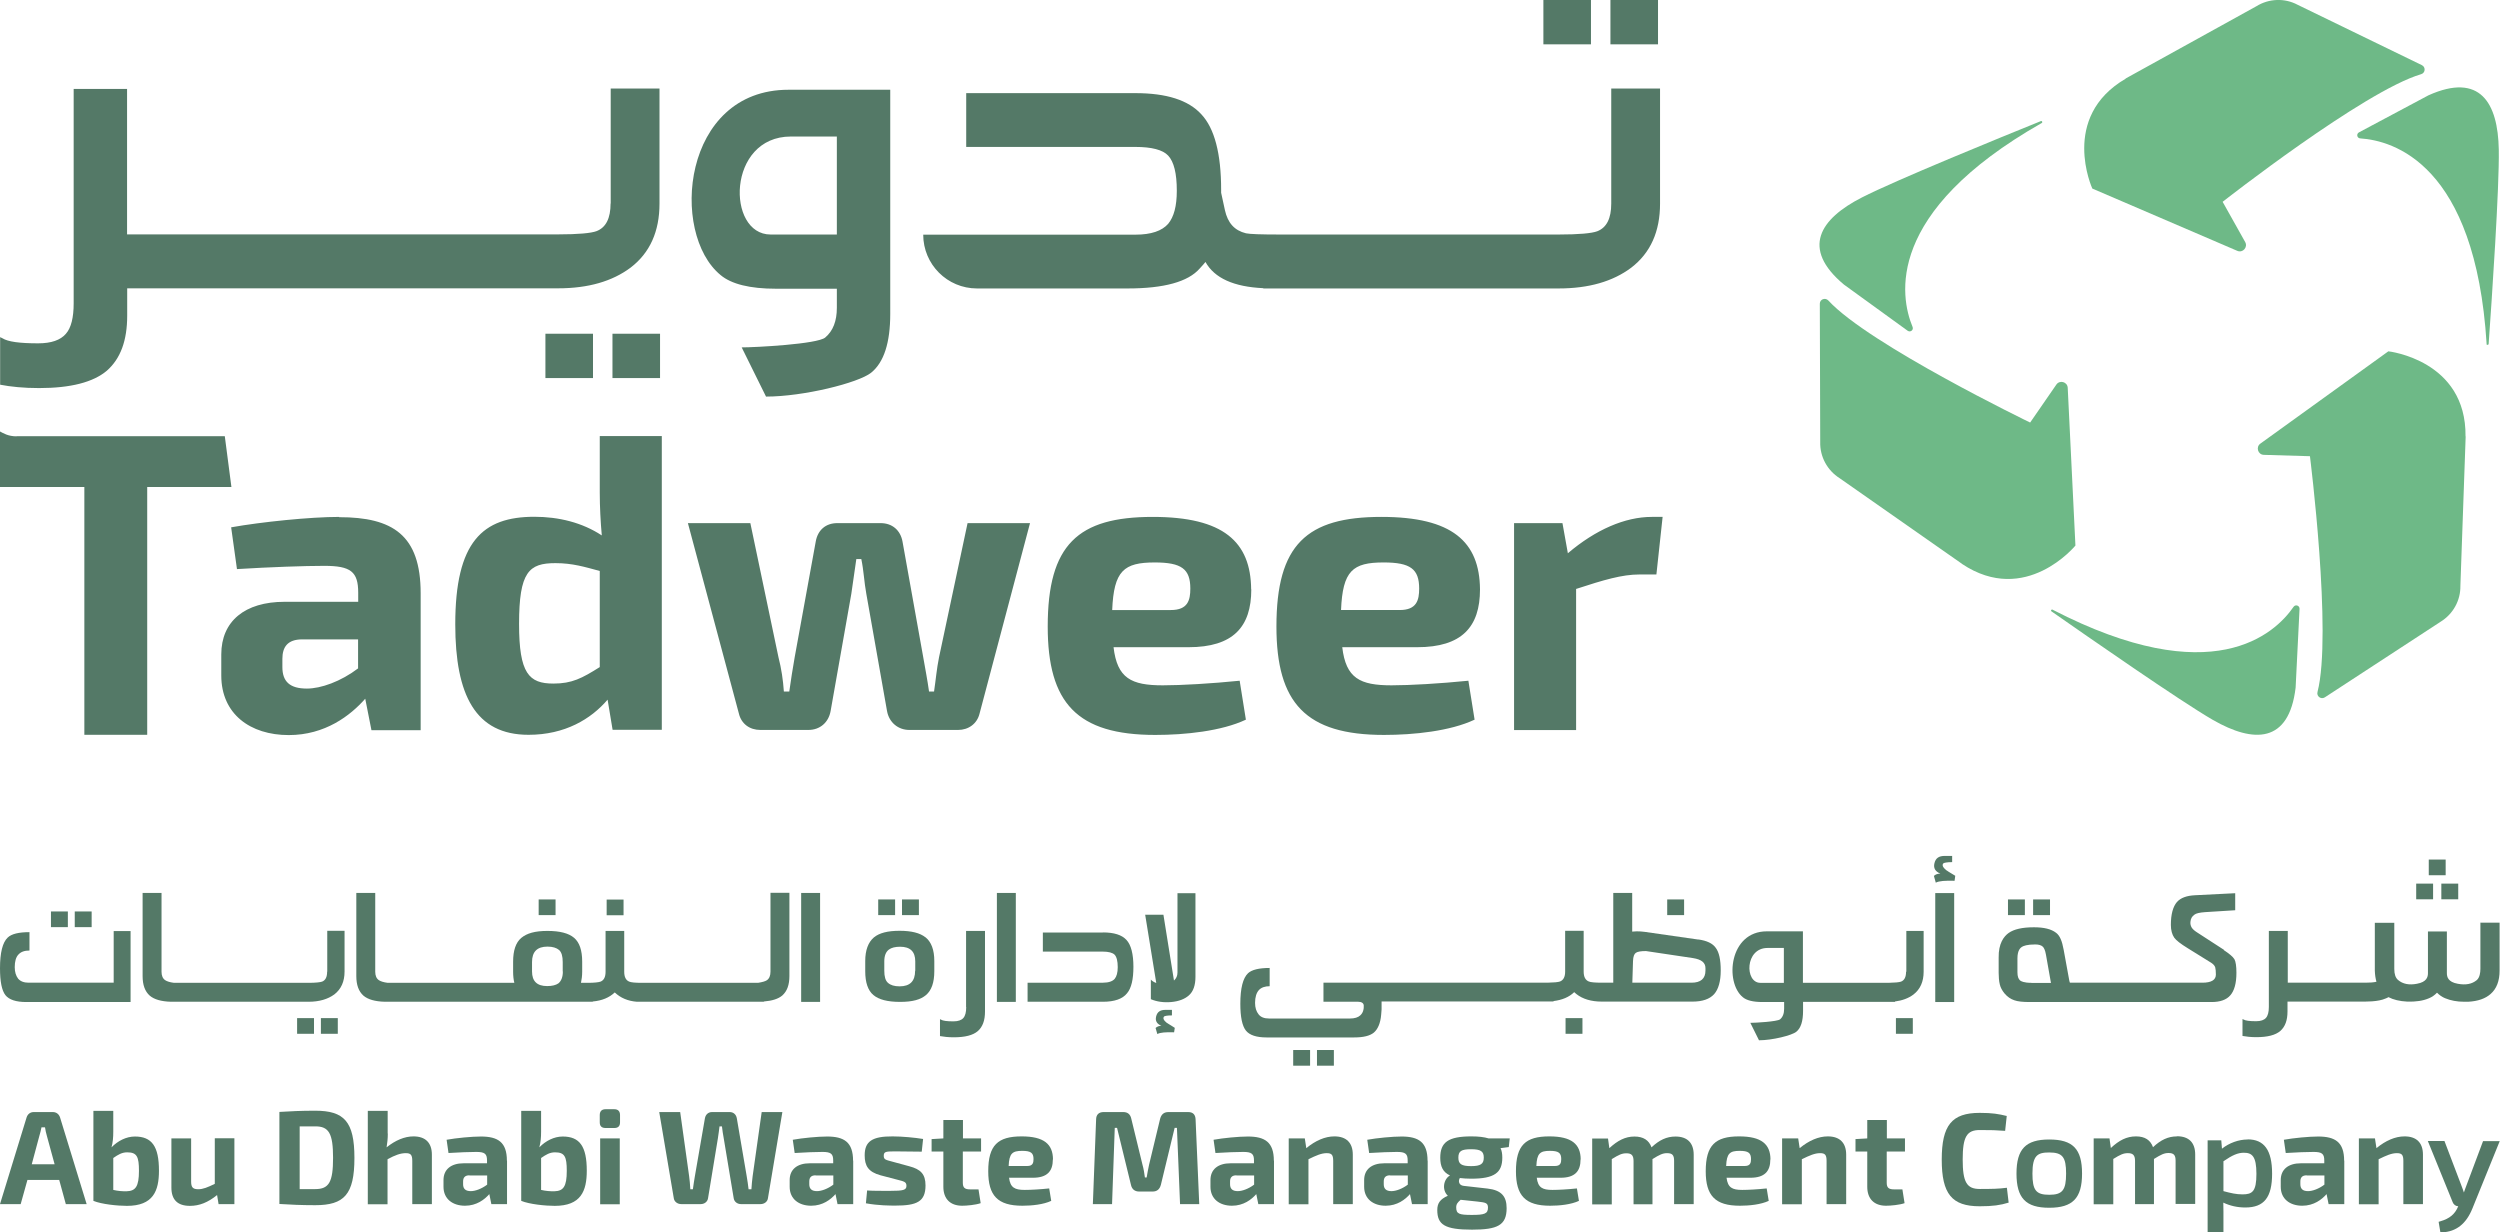 <?xml version="1.0" encoding="UTF-8"?>
<svg id="Layer_2" data-name="Layer 2" xmlns="http://www.w3.org/2000/svg" viewBox="0 0 184.95 91.15">
  <defs>
    <style>
      .cls-1 {
        fill: #547967;
      }

      .cls-1, .cls-2 {
        stroke-width: 0px;
      }

      .cls-2 {
        fill: #6eb987;
      }
    </style>
  </defs>
  <g id="Layer_1-2" data-name="Layer 1">
    <g>
      <path class="cls-2" d="m182.41,32.28l-.39,11.05c.02,1.09-.54,2.1-1.47,2.67l-8.56,5.59c-.28.18-.63-.08-.54-.4,1.1-4.27-.56-17.44-.56-17.44l-3.41-.1c-.44-.01-.61-.58-.26-.83l9.47-6.83s5.78.64,5.71,6.3"/>
      <path class="cls-2" d="m151.85,45.1c-.09-.04-.16.08-.08.13,2.65,1.85,9.53,6.64,11.94,8.03,3.01,1.73,5.63,1.75,6.12-2.39h0s.29-5.83.29-5.83c.01-.24-.3-.35-.44-.15-1.38,2-5.99,6.33-17.84.21"/>
      <path class="cls-2" d="m157.25,5.81l9.68-5.35c.92-.57,2.08-.62,3.04-.11l9.2,4.47c.3.15.26.58-.06.67-4.23,1.25-14.68,9.44-14.68,9.44l1.67,2.98c.21.38-.18.82-.58.65l-10.73-4.61s-2.42-5.28,2.47-8.13"/>
      <path class="cls-2" d="m183.95,25.44c0,.1.15.1.16,0,.23-3.22.8-11.59.75-14.37-.06-3.47-1.39-5.73-5.2-4.02,0,0,0,0,0,0l-5.14,2.74c-.22.12-.15.44.1.45,2.42.16,8.51,1.88,9.34,15.2"/>
      <path class="cls-2" d="m145.16,41.72l-9.06-6.34c-.92-.58-1.47-1.6-1.44-2.68l-.03-10.23c0-.33.4-.48.63-.24,2.98,3.25,14.93,9.03,14.93,9.03l1.94-2.81c.25-.36.82-.2.84.24l.57,11.67s-3.68,4.5-8.39,1.36"/>
      <path class="cls-2" d="m151.05,9.1c.08-.05.02-.18-.07-.14-2.99,1.21-10.76,4.38-13.24,5.65-3.09,1.58-4.53,3.76-1.33,6.44,0,0,0,0,0,0l4.72,3.42c.2.14.46-.06.36-.29-.93-2.25-2.05-8.47,9.54-15.07"/>
      <path class="cls-1" d="m1.22,32.27h15.41l.49,3.76h-6.23v18.33h-4.65v-18.33H0v-4.11c.24.13.61.36,1.22.36m120.98,5.96c-1.99,0-4.16.95-6.21,2.69l-.4-2.23h-3.58v15.31h4.59v-10.44c2.05-.67,3.4-1.07,4.68-1.07h1.26l.46-4.26h-.8Zm-18.64,6.89h-4.35c.12-2.91.86-3.52,3.15-3.52,1.99,0,2.63.49,2.63,1.93,0,.86-.18,1.59-1.44,1.59m5.94-1.53c-.03-3.52-2.05-5.36-7.29-5.36-5.54,0-7.77,2.05-7.77,8.11,0,5.66,2.17,8.02,7.96,8.02,2.2,0,4.9-.28,6.7-1.13l-.46-2.88c-2.08.21-4.32.34-5.69.34-2.33,0-3.37-.52-3.64-2.82h5.54c3.31,0,4.65-1.5,4.65-4.28m-22.86,1.53h-4.35c.12-2.91.86-3.52,3.15-3.52,1.99,0,2.63.49,2.63,1.93,0,.86-.18,1.59-1.44,1.59m5.94-1.53c-.03-3.52-2.05-5.36-7.28-5.36-5.54,0-7.77,2.05-7.77,8.11,0,5.66,2.17,8.02,7.96,8.02,2.2,0,4.9-.28,6.7-1.13l-.46-2.88c-2.08.21-4.32.34-5.69.34-2.33,0-3.37-.52-3.64-2.82h5.54c3.31,0,4.65-1.5,4.65-4.28m-23.1,5.02c-.18.89-.24,1.68-.37,2.54h-.37c-.12-.86-.28-1.68-.43-2.54l-1.53-8.54c-.15-.86-.77-1.38-1.62-1.38h-3.21c-.86,0-1.44.52-1.59,1.35l-1.56,8.57c-.15.86-.28,1.68-.4,2.54h-.4c-.06-.86-.18-1.68-.4-2.54l-2.08-9.92h-4.62l3.77,14.08c.18.77.8,1.22,1.59,1.22h3.55c.86,0,1.5-.55,1.65-1.41l1.53-8.66.37-2.57h.37c.18.86.21,1.71.37,2.57l1.53,8.66c.15.86.83,1.41,1.65,1.41h3.61c.77,0,1.41-.46,1.59-1.22l3.73-14.08h-4.62l-2.11,9.92Zm-25.1.73c-1.32.83-2.05,1.22-3.43,1.22-1.81,0-2.54-.74-2.54-4.41,0-3.86.73-4.5,2.69-4.5,1.26,0,2.17.28,3.28.58v7.1Zm0-12.92c0,1.07.06,2.17.15,3.18-1.44-.95-3.18-1.38-4.99-1.38-3.83,0-5.85,1.84-5.85,7.96,0,5.24,1.5,8.17,5.42,8.17,2.69,0,4.62-1.16,5.85-2.6l.37,2.23h3.64v-21.73h-4.59v4.16Zm-17.87,13.01c-1.29.98-2.76,1.5-3.8,1.5-1.26,0-1.81-.52-1.81-1.59v-.61c0-.86.37-1.44,1.47-1.44h4.13v2.14Zm-1.41-11.2c-2.14,0-5.75.37-7.99.77l.43,3.09c2.45-.15,5.02-.24,6.46-.24,1.96,0,2.51.43,2.51,1.99v.67h-5.45c-2.94,0-4.68,1.44-4.68,3.89v1.56c0,2.85,2.14,4.41,4.99,4.41,2.69,0,4.56-1.44,5.66-2.69l.46,2.33h3.64v-10.13c0-4.32-2.08-5.63-6.03-5.63"/>
      <path class="cls-1" d="m117.7,0h-3.52v3.28h3.52V0Zm1.5,6.55v8.51c0,1.1-.34,1.78-1.04,2.05-.4.15-1.35.24-2.85.24h-20.62c-1.41,0-2.23-.03-2.51-.09-.86-.21-1.35-.77-1.56-1.71l-.28-1.29v-.21c0-2.69-.49-4.56-1.47-5.6-.95-1.04-2.57-1.56-4.87-1.56h-12.52v3.98h12.52c1.19,0,2.02.21,2.42.64.43.46.64,1.32.64,2.6,0,1.13-.21,1.93-.64,2.45-.46.52-1.25.8-2.42.8h-15.7c0,2.2,1.78,3.98,3.98,3.98h11.14c2.69,0,4.47-.49,5.33-1.47l.28-.31.15-.18c.67,1.2,2.1,1.84,4.28,1.94v.02h21.85c2.23,0,4.01-.52,5.36-1.53,1.44-1.1,2.14-2.69,2.14-4.74V6.55h-3.61Zm3.46-6.55h-3.52v3.28h3.52V0Zm-60.75,10.1v7.25h-4.9c-3.28,0-3.24-7.25,1.5-7.25h3.4Zm-8.6,10.25c.8.67,2.17,1.01,4.1,1.01h4.5v1.41c0,.98-.28,1.71-.86,2.2-.58.49-5.17.73-6.18.73l1.8,3.64c2.76,0,6.83-1.01,7.78-1.77.95-.77,1.41-2.23,1.41-4.35V6.64h-7.53c-7.87,0-8.79,10.62-5.02,13.71m-12.96,7.62h3.52v-3.28h-3.52v3.28Zm4.96,0h3.52v-3.28h-3.52v3.28Zm-.14-12.92c0,1.1-.34,1.78-1.04,2.05-.4.15-1.35.24-2.85.24H9.4V6.58h-3.95v15.86c0,1.04-.18,1.81-.58,2.26-.4.46-1.07.7-2.05.7-1.38,0-2.23-.12-2.63-.37l-.18-.09v3.52c.77.15,1.74.25,2.88.25,2.33,0,4.01-.43,5.02-1.29,1.01-.89,1.5-2.23,1.5-4.07v-2.02h31.88c2.23,0,4.01-.52,5.36-1.53,1.44-1.1,2.14-2.69,2.14-4.74V6.55h-3.61v8.51Z"/>
      <g>
        <rect class="cls-1" x="3.77" y="67.43" width="1.25" height="1.16"/>
        <path class="cls-1" d="m8.42,72.7H2.12c-.35,0-.61-.1-.78-.3-.16-.21-.25-.49-.25-.85,0-.42.09-.74.27-.93.19-.21.46-.3.82-.3v-1.36c-.79,0-1.33.13-1.61.4-.38.36-.57,1.12-.57,2.27,0,.98.13,1.64.4,1.99.27.34.79.51,1.54.51h7.72v-5.25h-1.25v3.83Z"/>
        <rect class="cls-1" x="5.53" y="67.43" width="1.25" height="1.16"/>
        <path class="cls-1" d="m24.2,71.89c0,.39-.12.63-.37.73-.14.05-.48.09-1.01.09h-.78s-2.91,0-2.91,0h-6.26c-.31-.04-.52-.11-.64-.19-.19-.12-.28-.34-.28-.63v-5.83h-1.4v6.15c0,.65.17,1.13.53,1.45.33.28.85.43,1.57.45h0s.18,0,.18,0c0,0,.02,0,.02,0h.23s2.48,0,2.48,0h5.83s1.44,0,1.44,0c.79,0,1.42-.19,1.9-.54.51-.39.76-.96.76-1.69v-3.02h-1.28v3.02Z"/>
        <rect class="cls-1" x="21.98" y="75.32" width="1.25" height="1.16"/>
        <rect class="cls-1" x="23.74" y="75.32" width="1.25" height="1.16"/>
        <rect class="cls-1" x="39.85" y="66.54" width="1.25" height="1.16"/>
        <rect class="cls-1" x="44.88" y="66.55" width="1.25" height="1.16"/>
        <path class="cls-1" d="m57,71.89c0,.29-.09.51-.27.63-.12.08-.34.14-.65.19h-8.59c-.49,0-.81-.03-.94-.09-.25-.1-.37-.35-.37-.73v-3.02h-1.38v3.02c0,.38-.12.63-.37.73-.14.05-.46.09-.95.09h-.5c.05-.24.09-.51.09-.82v-.74c0-.85-.2-1.43-.6-1.77-.4-.34-1.05-.51-1.97-.51s-1.52.17-1.94.52c-.4.34-.6.92-.6,1.76v.74c0,.3.03.58.09.82h-.2s-2.91,0-2.91,0h-6.26c-.31-.04-.52-.11-.64-.19-.19-.12-.28-.34-.28-.63v-5.83h-1.4v6.15c0,.65.17,1.13.53,1.45.33.28.85.43,1.57.45h0s.18,0,.18,0c0,0,.02,0,.02,0h.23s2.48,0,2.48,0h5.83s6.65,0,6.65,0v-.02c.69-.06,1.23-.29,1.63-.67.43.41.98.64,1.64.69h0s.26,0,.26,0c0,0,0,0,.01,0h.16s2.48,0,2.48,0h5.83s.23,0,.23,0c.01,0,.02,0,.03,0h.39v-.02c.61-.05,1.06-.19,1.36-.44.36-.32.53-.79.53-1.45v-6.15h-1.4v5.83Zm-15.36-.02c0,.4-.11.7-.33.88-.19.13-.46.2-.83.2-.75,0-1.12-.36-1.12-1.08v-.7c0-.76.38-1.14,1.14-1.14.39,0,.67.09.86.25.19.17.27.47.27.89v.7Z"/>
        <rect class="cls-1" x="59.27" y="66.06" width="1.4" height="8.06"/>
        <rect class="cls-1" x="66.73" y="66.54" width="1.25" height="1.16"/>
        <rect class="cls-1" x="64.97" y="66.54" width="1.25" height="1.16"/>
        <path class="cls-1" d="m68.46,69.34c-.4-.32-1.03-.48-1.91-.48s-1.5.16-1.9.49c-.42.36-.64.94-.64,1.75v.75c0,.84.2,1.42.6,1.76.4.34,1.05.51,1.98.51s1.52-.17,1.92-.51c.4-.34.61-.92.61-1.76v-.75c0-.83-.22-1.41-.65-1.76Zm-.76,2.48c0,.77-.38,1.15-1.15,1.15-.39,0-.67-.09-.86-.26-.19-.17-.27-.47-.27-.89v-.7c0-.4.11-.7.34-.87.19-.14.46-.21.83-.21.75,0,1.12.36,1.12,1.08v.7Z"/>
        <path class="cls-1" d="m71.48,74.51c0,.37-.07.64-.21.8-.14.16-.38.25-.73.25-.49,0-.79-.04-.93-.13l-.07-.03v1.25c.27.05.62.09,1.02.09.83,0,1.42-.15,1.78-.46.36-.32.53-.79.53-1.45v-5.96h-1.4v5.63Z"/>
        <rect class="cls-1" x="73.75" y="66.06" width="1.4" height="8.06"/>
        <path class="cls-1" d="m81.59,68.99h-4.44v1.41h4.44c.42,0,.72.08.87.23.15.16.23.47.23.92,0,.4-.08.69-.23.87-.16.18-.45.28-.87.28h-5.57v1.41h5.57c.86,0,1.46-.21,1.79-.63.32-.38.47-1.03.47-1.96s-.17-1.62-.52-1.99c-.34-.37-.92-.55-1.74-.55Z"/>
        <path class="cls-1" d="m87.11,71.95c0,.24-.09.44-.26.59l-.78-4.87h-1.35l.82,5.05c-.16-.05-.3-.14-.4-.25v1.45c.45.19.96.26,1.51.21.56-.05.99-.22,1.29-.48.34-.29.5-.76.5-1.38v-6.19h-1.33v5.88Z"/>
        <path class="cls-1" d="m86.33,75.68c-.24-.19-.32-.35-.21-.48.05-.04.23-.08.58-.08v-.41h-.48c-.4,0-.61.16-.69.49-.08.33.06.55.39.69-.17,0-.31.05-.43.16l.13.45c.2-.12.63-.15,1.24-.13l.05-.33-.25-.16c-.15-.08-.23-.15-.32-.2Z"/>
        <rect class="cls-1" x="97.43" y="77.68" width="1.25" height="1.16"/>
        <rect class="cls-1" x="95.67" y="77.68" width="1.25" height="1.16"/>
        <rect class="cls-1" x="115.82" y="75.32" width="1.25" height="1.16"/>
        <rect class="cls-1" x="123.34" y="66.54" width="1.25" height="1.16"/>
        <path class="cls-1" d="m125.65,69.51l-3.97-.57c-.21-.03-.4-.04-.59-.04-.12,0-.23.01-.34.02v-2.86h-1.4v6.64h-.81c-.54,0-.87-.03-1-.09-.25-.1-.38-.34-.38-.73v-3.02h-1.37v3.02c0,.39-.13.63-.38.73-.13.05-.45.08-.94.09h-11.83s-4.73,0-4.73,0v1.41h2.57c.26,0,.4.11.41.27.01.12,0,.26-.05.42-.04.12-.11.23-.21.32-.16.15-.42.23-.76.23h-5.98c-.36,0-.62-.1-.78-.31-.17-.21-.26-.49-.26-.85,0-.42.1-.74.28-.94.18-.2.46-.29.8-.29v-1.35c-.78,0-1.32.13-1.6.39-.38.36-.57,1.12-.57,2.26,0,.98.14,1.64.41,1.98.27.34.78.51,1.53.51h6.48c.69,0,1.17-.12,1.46-.36.28-.24.49-.68.54-1.33l.03-.38v-.59h.85s2.47,0,2.47,0h8.74s.11,0,.11,0c0,0,.01,0,.02,0h.53v-.03c.64-.08,1.15-.29,1.53-.66.43.41,1.01.64,1.75.69h0s.33.01.33.01c0,0,0,0,0,0h.11s6.54,0,6.54,0c.77,0,1.29-.19,1.62-.55.32-.36.49-.95.49-1.75s-.12-1.35-.37-1.68c-.23-.33-.66-.53-1.29-.62Zm.52,2.29c0,.6-.35.9-1.03.9h-4.38l.05-1.6c.01-.33.09-.53.21-.61.13-.09.38-.13.75-.13l3.48.52c.62.1.92.33.92.75v.16Z"/>
        <path class="cls-1" d="m141.01,71.89c0,.39-.12.63-.37.73-.14.05-.45.08-.94.09h-6s-.32,0-.32,0v-3.81h-2.67c-2.79,0-3.12,3.77-1.78,4.87.28.24.77.36,1.46.36h1.6v.5c0,.35-.1.61-.3.78-.21.17-1.84.26-2.2.26l.64,1.29c.98,0,2.43-.36,2.76-.63.34-.27.5-.79.5-1.54v-.67h.76s2.48,0,2.48,0h2.91s.11,0,.11,0c0,0,0,0,0,0h.54v-.03c.54-.07,1-.24,1.36-.51.51-.39.76-.96.76-1.69v-3.02h-1.28v3.02Zm-9.04.82h-1.74c-1.16,0-1.15-2.58.53-2.58h1.21v2.58Z"/>
        <rect class="cls-1" x="140.26" y="75.32" width="1.25" height="1.16"/>
        <path class="cls-1" d="m144.01,64.4c-.27-.22-.36-.39-.24-.53.05-.04.26-.09.65-.09v-.46h-.54c-.45,0-.68.17-.77.54-.09.37.07.62.44.77-.2,0-.35.05-.48.17l.14.5c.23-.13.71-.16,1.39-.14l.05-.37-.28-.17c-.16-.09-.26-.16-.36-.23Z"/>
        <rect class="cls-1" x="143.17" y="66.07" width="1.4" height="8.06"/>
        <rect class="cls-1" x="150.41" y="66.54" width="1.25" height="1.16"/>
        <rect class="cls-1" x="148.55" y="66.54" width="1.25" height="1.16"/>
        <rect class="cls-1" x="179.68" y="63.59" width="1.25" height="1.16"/>
        <rect class="cls-1" x="180.61" y="65.37" width="1.25" height="1.16"/>
        <rect class="cls-1" x="178.75" y="65.37" width="1.25" height="1.16"/>
        <path class="cls-1" d="m164.53,70.27l-2.02-1.31c-.17-.11-.29-.22-.37-.34-.08-.14-.11-.28-.09-.44.02-.23.13-.4.29-.51.12-.1.38-.16.79-.19l2.23-.14v-1.26l-2.98.15c-.61.03-1.05.19-1.33.5-.29.34-.45.9-.45,1.69,0,.4.09.72.25.95.14.2.48.46,1,.78l1.74,1.08c.15.1.25.21.29.33.03.11.05.29.05.54,0,.4-.34.6-1,.6h-3.1s-2.26,0-2.26,0h-2.21s-2.08,0-2.08,0h-.01c-.07,0-.11,0-.14,0-.03-.09-.05-.16-.06-.24l-.4-2.19c-.12-.67-.29-1.06-.56-1.26-.36-.28-.9-.41-1.64-.41-.86,0-1.47.14-1.87.42-.35.25-.76.77-.74,1.83v1.11c0,.26.02.63.09.89.05.21.17.43.34.64.22.26.46.42.73.51.25.09.61.13,1.13.13h5.22s1.56,0,1.56,0h2.91s3.77,0,3.77,0c.63,0,1.1-.16,1.39-.5.29-.33.45-.88.45-1.66,0-.49-.05-.83-.15-1.01-.11-.18-.37-.4-.78-.67Zm-14.25,2.44c-.56,0-.77-.12-.84-.18-.12-.12-.19-.28-.19-.61v-1.02c0-.64.25-.79.33-.85.11-.07.38-.18.99-.18.26,0,.45.06.56.17.07.07.17.23.23.59l.37,2.09h-1.46Z"/>
        <path class="cls-1" d="m183.5,68.27v3.41c0,.28-.05.64-.27.83-.35.29-.81.38-1.4.27-.73-.13-.81-.51-.81-.79v-3.08h-1.4v3.08c0,.28-.08.66-.82.79-.57.11-1.04.02-1.39-.28-.19-.16-.28-.43-.28-.82v-3.41h-1.44v3.54c.01.31.05.58.12.82-.21.05-.47.07-.8.07h-5.45s-.31,0-.31,0v-3.83h-1.4v5.63c0,.37-.07.64-.21.8-.14.16-.38.25-.73.25-.49,0-.79-.04-.94-.13l-.07-.03v1.25c.27.05.62.09,1.02.09.83,0,1.42-.15,1.78-.46.36-.32.53-.79.53-1.45v-.72h.75s1.94,0,1.94,0h.03s2.5,0,2.5,0h.49l.54-.02c.4-.03.73-.09.98-.2.09-.03.17-.07.24-.11.36.19.82.3,1.39.33.64.02,1.17-.06,1.61-.25.22-.09.42-.23.59-.41.18.18.38.32.6.41.41.17.88.26,1.4.26.1,0,.2,0,.31,0,.72-.04,1.26-.23,1.65-.57.45-.39.67-.97.67-1.74v-3.54s-1.44,0-1.44,0Z"/>
      </g>
      <path class="cls-1" d="m3.07,83.4c-.05.21-.09.44-.16.64l-.56,2.09h1.69l-.57-2.09c-.06-.2-.11-.43-.14-.64h-.26Zm.84-1.13c.25,0,.45.15.53.39l1.97,6.42h-1.54l-.49-1.79h-2.35l-.5,1.79H0l1.97-6.42c.08-.24.27-.39.53-.39h1.42Z"/>
      <path class="cls-1" d="m8.38,85.66v2.37c.33.08.71.11.99.1.66-.02.91-.35.91-1.51,0-1.05-.15-1.37-.87-1.37-.39,0-.67.17-1.03.42m0-1.94c0,.4-.03.79-.13,1.15.47-.48,1.09-.8,1.73-.8,1.25,0,1.78.72,1.78,2.53,0,1.5-.43,2.6-2.37,2.6-.69,0-1.88-.12-2.48-.37v-6.66h1.47v1.55Z"/>
      <path class="cls-1" d="m16.17,89.08l-.11-.67c-.68.55-1.31.8-2.01.8-.91,0-1.37-.45-1.37-1.35v-3.64h1.46v3.19c0,.43.13.57.53.57.35,0,.69-.14,1.22-.4v-3.37h1.45v4.87h-1.16Z"/>
      <path class="cls-1" d="m22.17,87.97c.35,0,.73,0,1.15,0,1.02,0,1.32-.52,1.32-2.31s-.3-2.34-1.32-2.33h-1.15v4.62Zm4.05-2.3c0,2.7-.76,3.49-2.9,3.49-1.02,0-1.87-.04-2.65-.09v-6.81c.78-.05,1.61-.09,2.65-.09,2.14,0,2.9.8,2.9,3.49"/>
      <path class="cls-1" d="m28.69,83.86c0,.37-.04.73-.09,1.02.65-.52,1.33-.81,1.99-.81.89,0,1.36.48,1.36,1.35v3.66h-1.45v-3.2c0-.45-.12-.57-.48-.57-.39,0-.78.14-1.35.45v3.33h-1.46v-6.91h1.47v1.68Z"/>
      <path class="cls-1" d="m34.73,86.95c-.35,0-.47.18-.47.46v.2c0,.34.18.51.57.51.33,0,.8-.17,1.21-.48v-.68h-1.31Zm2.78-1.09v3.22h-1.16l-.15-.74c-.35.4-.94.86-1.8.86-.91,0-1.59-.5-1.59-1.4v-.5c0-.78.55-1.24,1.49-1.24h1.73v-.21c0-.5-.18-.63-.8-.63-.46,0-1.27.03-2.05.08l-.14-.98c.71-.13,1.86-.24,2.54-.24,1.26,0,1.92.42,1.92,1.79"/>
      <path class="cls-1" d="m40.03,85.66v2.37c.33.08.71.11.99.1.66-.02.91-.35.91-1.51,0-1.05-.15-1.37-.87-1.37-.39,0-.67.17-1.03.42m0-1.94c0,.4-.03.79-.13,1.15.47-.48,1.09-.8,1.73-.8,1.25,0,1.78.72,1.78,2.53,0,1.5-.43,2.6-2.37,2.6-.69,0-1.88-.12-2.48-.37v-6.66h1.47v1.55Z"/>
      <path class="cls-1" d="m44.4,84.22h1.45v4.87h-1.45v-4.87Zm1.05-2.16c.28,0,.42.16.42.43v.54c0,.28-.14.42-.42.42h-.65c-.29,0-.43-.14-.43-.42v-.54c0-.27.14-.43.43-.43h.65Z"/>
      <path class="cls-1" d="m56.81,88.66c-.04.25-.27.42-.55.42h-1.44c-.27,0-.5-.17-.54-.43l-.74-4.45c-.05-.29-.1-.57-.13-.87h-.18c-.04.29-.07.58-.12.88l-.73,4.44c-.04.26-.27.43-.54.43h-1.44c-.27,0-.51-.17-.55-.42l-1.08-6.39h1.55l.66,4.73c.04.29.07.62.09.98h.19c.04-.32.1-.68.15-.98l.74-4.27c.05-.27.24-.46.53-.46h1.3c.28,0,.48.18.53.46l.73,4.28c.05.31.11.67.14.97h.21c.02-.31.05-.67.09-.96l.67-4.75h1.53l-1.07,6.39Z"/>
      <path class="cls-1" d="m60.34,86.95c-.35,0-.47.18-.47.46v.2c0,.34.18.51.57.51.33,0,.8-.17,1.21-.48v-.68h-1.31Zm2.78-1.09v3.22h-1.16l-.15-.74c-.35.4-.94.86-1.8.86-.91,0-1.59-.5-1.59-1.4v-.5c0-.78.55-1.24,1.49-1.24h1.73v-.21c0-.5-.18-.63-.8-.63-.46,0-1.27.03-2.05.08l-.14-.98c.71-.13,1.86-.24,2.54-.24,1.26,0,1.92.42,1.92,1.79"/>
      <path class="cls-1" d="m68.29,84.27l-.1.93c-.62-.01-1.26-.02-1.88-.02-.76,0-.93,0-.93.33,0,.29.17.3.64.43l1.25.34c.83.22,1.2.57,1.2,1.42,0,1.21-.66,1.49-2.23,1.49-.37,0-1.25,0-2.18-.17l.09-.95c.35.03,1.03.03,1.68.03,1,0,1.23-.06,1.23-.37s-.2-.33-.69-.46l-1.22-.32c-.92-.25-1.18-.71-1.18-1.48,0-1.02.54-1.41,2.07-1.4.7,0,1.64.09,2.25.19"/>
      <path class="cls-1" d="m72.58,84.22v.97h-1.35v2.31c0,.36.14.49.54.49h.62l.16,1.02c-.37.13-1.03.19-1.37.19-.89,0-1.39-.52-1.39-1.4v-2.61h-.87v-.92l.87-.05v-1.36h1.45v1.36h1.35Z"/>
      <path class="cls-1" d="m74.62,86.26h1.38c.4,0,.46-.23.46-.51,0-.46-.2-.61-.84-.61-.73,0-.96.19-1,1.12m3.27-.49c0,.89-.43,1.36-1.48,1.36h-1.76c.09.73.42.9,1.16.9.44,0,1.15-.04,1.81-.11l.15.92c-.57.27-1.43.36-2.13.36-1.84,0-2.53-.75-2.53-2.55,0-1.93.71-2.58,2.47-2.58,1.66,0,2.31.58,2.32,1.7"/>
      <path class="cls-1" d="m87.9,82.27c.36,0,.54.19.55.56l.27,6.25h-1.42l-.23-5.64h-.17l-1.02,4.22c-.09.32-.28.49-.61.49h-.99c-.33,0-.54-.17-.61-.49l-1.03-4.22h-.17l-.2,5.64h-1.42l.24-6.25c0-.37.2-.56.56-.56h1.45c.33,0,.52.17.59.48l.83,3.41c.09.32.14.64.18.95h.13c.06-.31.1-.63.18-.95l.82-3.41c.09-.31.28-.48.61-.48h1.46Z"/>
      <path class="cls-1" d="m91.47,86.95c-.35,0-.47.18-.47.46v.2c0,.34.18.51.57.51.33,0,.8-.17,1.21-.48v-.68h-1.31Zm2.78-1.09v3.22h-1.16l-.15-.74c-.35.4-.94.86-1.8.86-.91,0-1.59-.5-1.59-1.4v-.5c0-.78.55-1.24,1.49-1.24h1.73v-.21c0-.5-.18-.63-.8-.63-.46,0-1.27.03-2.05.08l-.14-.98c.71-.13,1.86-.24,2.54-.24,1.26,0,1.92.42,1.92,1.79"/>
      <path class="cls-1" d="m100.08,85.42v3.66h-1.45v-3.2c0-.45-.12-.57-.48-.57-.39,0-.78.17-1.35.45v3.33h-1.46v-4.87h1.19l.11.72c.68-.56,1.39-.87,2.08-.87.89,0,1.36.48,1.36,1.35"/>
      <path class="cls-1" d="m170.65,86.95c-.35,0-.47.18-.47.46v.2c0,.34.18.51.57.51.33,0,.8-.17,1.21-.48v-.68h-1.31Zm2.78-1.09v3.22h-1.16l-.15-.74c-.35.4-.94.86-1.8.86-.91,0-1.59-.5-1.59-1.4v-.5c0-.78.55-1.24,1.49-1.24h1.73v-.21c0-.5-.18-.63-.8-.63-.46,0-1.27.03-2.05.08l-.14-.98c.71-.13,1.86-.24,2.54-.24,1.26,0,1.92.42,1.92,1.79"/>
      <path class="cls-1" d="m179.25,85.42v3.66h-1.45v-3.2c0-.45-.12-.57-.48-.57-.39,0-.78.17-1.35.45v3.33h-1.46v-4.87h1.19l.11.72c.68-.56,1.39-.87,2.08-.87.89,0,1.36.48,1.36,1.35"/>
      <path class="cls-1" d="m102.84,86.95c-.35,0-.47.18-.47.46v.2c0,.34.18.51.57.51.33,0,.8-.17,1.21-.48v-.68h-1.31Zm2.78-1.09v3.22h-1.16l-.15-.74c-.35.4-.94.86-1.8.86-.91,0-1.59-.5-1.59-1.4v-.5c0-.78.55-1.24,1.49-1.24h1.73v-.21c0-.5-.18-.63-.8-.63-.46,0-1.27.03-2.05.08l-.14-.98c.71-.13,1.86-.24,2.54-.24,1.26,0,1.92.42,1.92,1.79"/>
      <path class="cls-1" d="m107.89,85.64c0,.47.22.63.94.63s.94-.17.94-.63-.22-.62-.94-.62-.94.14-.94.62m.16,3.13c-.21.18-.32.31-.32.55,0,.49.22.56,1.16.56s1.19-.09,1.19-.54c0-.35-.17-.38-.8-.45l-1.23-.13Zm2.07-4.55h1.57l-.07.64-.61.08c.09.18.13.42.13.7,0,1.11-.57,1.56-2.3,1.56-.31,0-.59-.02-.84-.05-.13.2-.09.54.28.58l1.77.2c1.02.12,1.41.57,1.41,1.45,0,1.27-.68,1.59-2.56,1.59-2.02,0-2.57-.37-2.57-1.45,0-.51.21-.8.78-1.06-.46-.43-.32-1.23.16-1.5-.52-.24-.72-.66-.72-1.31,0-1.14.58-1.58,2.3-1.58.54,0,.95.05,1.28.15"/>
      <path class="cls-1" d="m113.66,86.26h1.38c.4,0,.46-.23.46-.51,0-.46-.2-.61-.84-.61-.73,0-.96.19-1,1.12m3.27-.49c0,.89-.43,1.36-1.48,1.36h-1.76c.09.73.42.9,1.16.9.44,0,1.15-.04,1.81-.11l.15.92c-.57.27-1.43.36-2.13.36-1.84,0-2.53-.75-2.53-2.55,0-1.93.71-2.58,2.47-2.58,1.66,0,2.31.58,2.32,1.7"/>
      <path class="cls-1" d="m125.3,85.42v3.66h-1.45v-3.2c0-.41-.12-.57-.52-.57-.32,0-.55.11-1.08.44v3.34h-1.4v-3.2c0-.44-.17-.57-.53-.57-.32,0-.55.1-1.08.43v3.35h-1.45v-4.87h1.17l.1.71c.61-.56,1.17-.86,1.86-.86.65,0,1.07.27,1.26.8.57-.54,1.12-.8,1.77-.8.89,0,1.35.48,1.35,1.35"/>
      <path class="cls-1" d="m127.7,86.26h1.38c.4,0,.46-.23.46-.51,0-.46-.2-.61-.84-.61-.73,0-.96.19-1,1.12m3.27-.49c0,.89-.43,1.36-1.48,1.36h-1.76c.09.73.42.9,1.16.9.44,0,1.15-.04,1.81-.11l.15.92c-.57.27-1.43.36-2.13.36-1.84,0-2.53-.75-2.53-2.55,0-1.93.71-2.58,2.47-2.58,1.66,0,2.31.58,2.32,1.7"/>
      <path class="cls-1" d="m136.58,85.42v3.66h-1.45v-3.2c0-.45-.12-.57-.48-.57-.39,0-.78.17-1.35.45v3.33h-1.46v-4.87h1.19l.11.72c.68-.56,1.39-.87,2.08-.87.89,0,1.36.48,1.36,1.35"/>
      <path class="cls-1" d="m140.93,84.22v.97h-1.35v2.31c0,.36.14.49.54.49h.62l.16,1.02c-.37.13-1.03.19-1.37.19-.89,0-1.39-.52-1.39-1.4v-2.61h-.87v-.92l.87-.05v-1.36h1.45v1.36h1.35Z"/>
      <path class="cls-1" d="m161.05,84.07c-.65,0-1.2.26-1.77.8-.19-.53-.6-.8-1.26-.8-.69,0-1.25.29-1.86.86l-.1-.71h-1.17v4.87h1.45v-3.35c.53-.33.76-.43,1.08-.43.36,0,.53.14.53.57v3.2h1.4v-3.34c.53-.33.76-.44,1.08-.44.4,0,.52.17.52.57v3.2h1.45v-3.66c0-.88-.47-1.35-1.35-1.35Z"/>
      <path class="cls-1" d="m183.7,84.41l-1.3,3.47-.03.08c-.03.08-.06.17-.09.26-.04-.12-.08-.23-.12-.34l-1.32-3.47h-1.23l1.84,4.53c.07.18.22.29.41.3-.24.58-.63.91-1.32,1.11l-.13.04.13.78h.13c1.04-.05,1.78-.63,2.24-1.77l2.02-4.98h-1.24Z"/>
      <path class="cls-1" d="m166.27,84.3c-.66,0-1.36.26-1.89.68l-.05-.62h-1.01v6.79h1.17v-1.51c0-.23,0-.44-.01-.67.51.24,1.05.36,1.63.36,1.39,0,1.98-.75,1.98-2.5s-.59-2.54-1.81-2.54Zm.66,2.54c0,1.31-.3,1.52-1.03,1.52-.46,0-.85-.09-1.41-.24v-2.21c.67-.46,1.07-.63,1.51-.63.6,0,.93.25.93,1.56Z"/>
      <path class="cls-1" d="m151.6,84.3c-1.74,0-2.42.71-2.42,2.52s.68,2.53,2.42,2.53,2.43-.71,2.43-2.53-.68-2.52-2.43-2.52Zm0,.96c.98,0,1.25.33,1.25,1.56s-.27,1.57-1.25,1.57-1.24-.34-1.24-1.57c0-1.34.37-1.56,1.24-1.56Z"/>
      <path class="cls-1" d="m148.46,82.55l-.12,1.11c-.63-.05-1.04-.06-1.88-.06-.96,0-1.26.5-1.26,2.18s.3,2.18,1.26,2.18c.89,0,1.42-.01,2.01-.09l.13,1.1c-.62.19-1.17.27-2.14.27-2.06,0-2.81-.91-2.81-3.45s.74-3.46,2.81-3.46c.94,0,1.39.08,2,.23"/>
    </g>
  </g>
</svg>